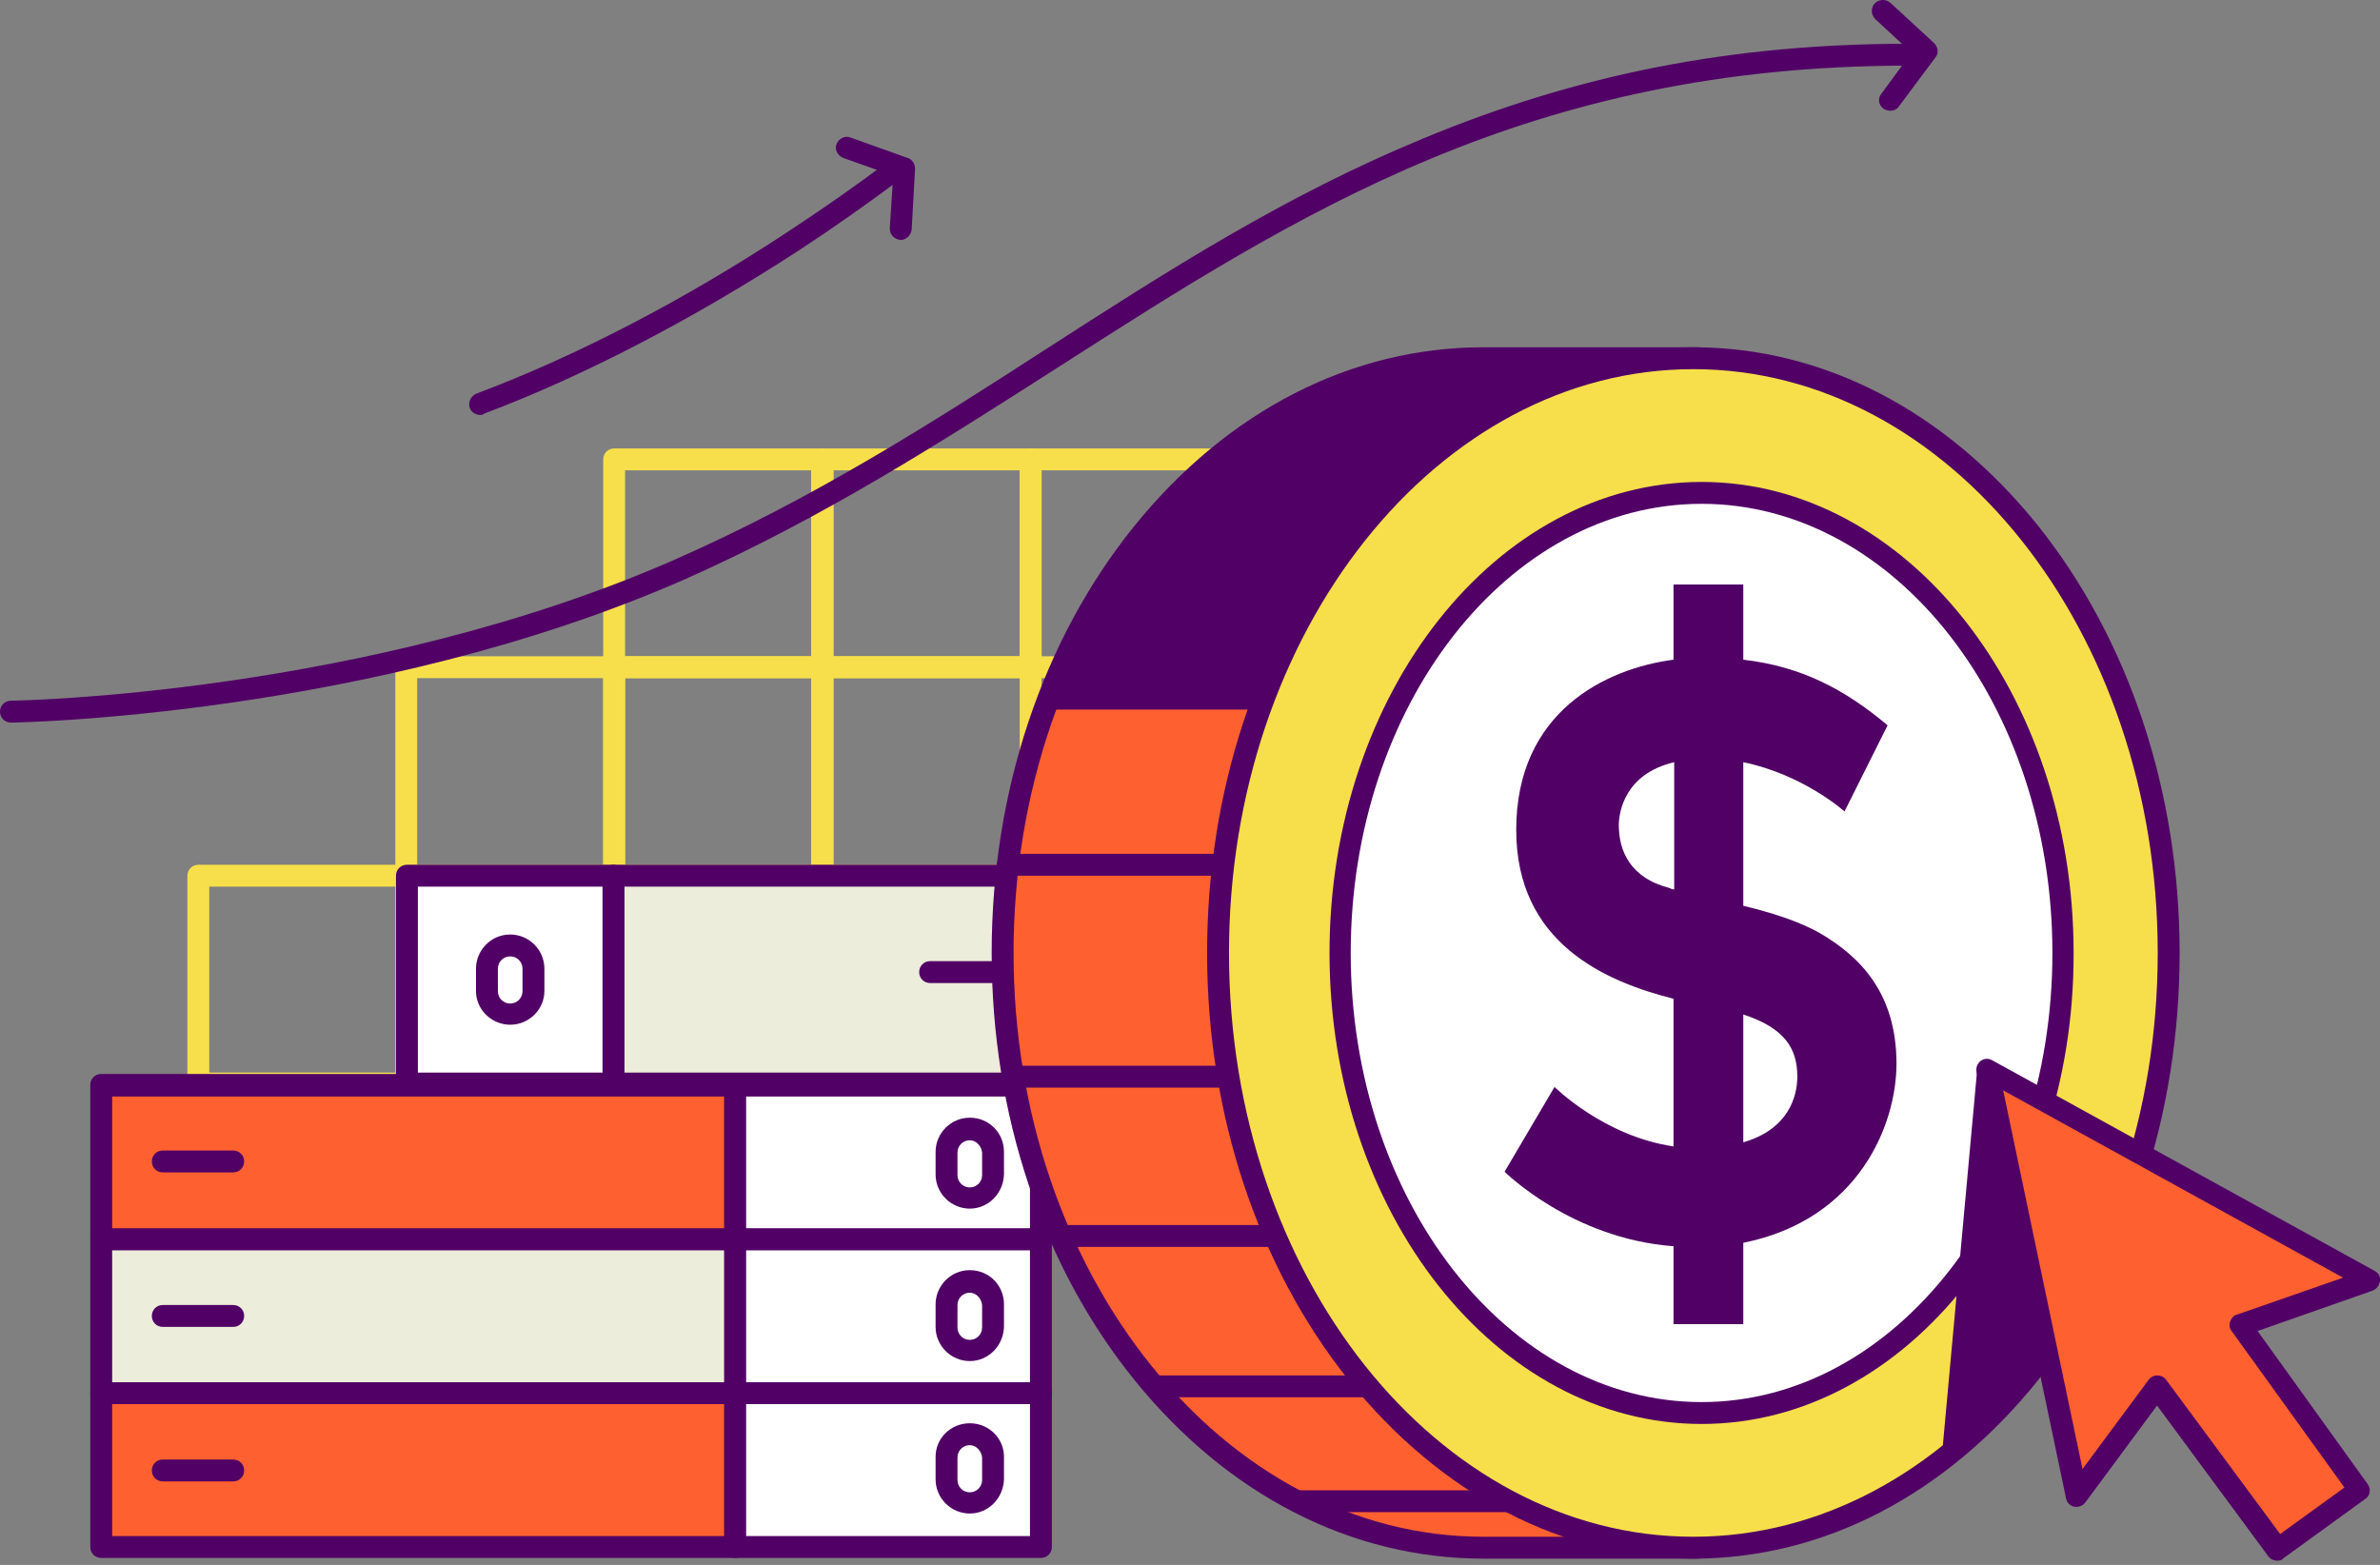 <svg width="330" height="217" viewBox="0 0 330 217" fill="none" xmlns="http://www.w3.org/2000/svg">
<rect x="0" y="0" width="330" height="217" fill="#808080" stroke="none"/>
<g clip-path="url(#clip0)">
<path d="M142.905 122.945H114.078C113.224 122.945 112.561 122.281 112.561 121.428V92.517C112.561 91.664 113.224 91 114.078 91H142.905C143.759 91 144.423 91.664 144.423 92.517V121.333C144.423 122.187 143.759 122.945 142.905 122.945ZM115.595 119.912H141.388V94.033H115.595V119.912Z" fill="#F6DF4A"/>
<path d="M142.905 94.033H114.078C113.224 94.033 112.561 93.37 112.561 92.517V63.7C112.561 62.847 113.224 62.183 114.078 62.183H142.905C143.759 62.183 144.423 62.847 144.423 63.7V92.517C144.423 93.37 143.759 94.033 142.905 94.033ZM115.595 91H141.388V65.217H115.595V91Z" fill="#F6DF4A"/>
<path d="M171.732 94.033H142.905C142.051 94.033 141.388 93.37 141.388 92.517V63.7C141.388 62.847 142.051 62.183 142.905 62.183H171.732C172.586 62.183 173.25 62.847 173.25 63.7V92.517C173.25 93.37 172.586 94.033 171.732 94.033ZM144.422 91H170.215V65.217H144.422V91Z" fill="#F6DF4A"/>
<path d="M114.077 122.945H85.155C84.302 122.945 83.638 122.281 83.638 121.428V92.517C83.638 91.664 84.302 91 85.155 91H113.983C114.836 91 115.5 91.664 115.5 92.517V121.333C115.595 122.187 114.836 122.945 114.077 122.945ZM86.672 119.912H112.465V94.033H86.672V119.912Z" fill="#F6DF4A"/>
<path d="M114.077 94.033H85.155C84.302 94.033 83.638 93.37 83.638 92.517V63.7C83.638 62.847 84.302 62.183 85.155 62.183H113.983C114.836 62.183 115.5 62.847 115.5 63.7V92.517C115.595 93.37 114.836 94.033 114.077 94.033ZM86.672 91H112.465V65.217H86.672V91Z" fill="#F6DF4A"/>
<path d="M85.154 122.945H56.327C55.473 122.945 54.81 122.281 54.81 121.428V92.517C54.81 91.664 55.473 91 56.327 91H85.154C86.008 91 86.672 91.664 86.672 92.517V121.333C86.672 122.187 86.008 122.945 85.154 122.945ZM57.844 119.912H83.637V94.033H57.844V119.912Z" fill="#F6DF4A"/>
<path d="M56.327 151.762H27.5C26.646 151.762 25.982 151.098 25.982 150.245V121.428C25.982 120.575 26.646 119.911 27.5 119.911H56.327C57.181 119.911 57.844 120.575 57.844 121.428V150.245C57.844 151.098 57.181 151.762 56.327 151.762ZM29.017 148.728H54.81V122.945H29.017V148.728Z" fill="#F6DF4A"/>
<path d="M101.845 150.434H14.035V171.763H101.845V150.434Z" fill="#FF6030"/>
<path d="M101.94 173.279H14.035C13.181 173.279 12.518 172.616 12.518 171.763V150.434C12.518 149.581 13.181 148.918 14.035 148.918H101.845C102.699 148.918 103.362 149.581 103.362 150.434V171.763C103.457 172.616 102.793 173.279 101.94 173.279ZM15.552 170.341H100.423V152.046H15.552V170.341Z" fill="#510066"/>
<path d="M101.845 171.763H14.035V193.091H101.845V171.763Z" fill="#ECEDDA"/>
<path d="M101.94 194.702H14.035C13.181 194.702 12.518 194.039 12.518 193.186V171.857C12.518 171.004 13.181 170.341 14.035 170.341H101.845C102.699 170.341 103.362 171.004 103.362 171.857V193.186C103.457 194.039 102.793 194.702 101.94 194.702ZM15.552 191.669H100.423V173.374H15.552V191.669Z" fill="#510066"/>
<path d="M101.845 193.185H14.035V214.514H101.845V193.185Z" fill="#FF6030"/>
<path d="M101.94 216.03H14.035C13.181 216.03 12.518 215.367 12.518 214.514V193.185C12.518 192.332 13.181 191.669 14.035 191.669H101.845C102.699 191.669 103.362 192.332 103.362 193.185V214.514C103.457 215.367 102.793 216.03 101.94 216.03ZM15.552 212.997H100.423V194.702H15.552V212.997Z" fill="#510066"/>
<path d="M144.327 150.434H101.939V171.763H144.327V150.434Z" fill="white"/>
<path d="M144.327 173.279H101.939C101.086 173.279 100.422 172.616 100.422 171.763V150.434C100.422 149.581 101.086 148.918 101.939 148.918H144.327C145.181 148.918 145.844 149.581 145.844 150.434V171.763C145.844 172.616 145.181 173.279 144.327 173.279ZM103.456 170.341H142.81V152.046H103.456V170.341Z" fill="#510066"/>
<path d="M144.327 171.763H101.939V193.091H144.327V171.763Z" fill="white"/>
<path d="M144.327 194.702H101.939C101.086 194.702 100.422 194.039 100.422 193.186V171.857C100.422 171.004 101.086 170.341 101.939 170.341H144.327C145.181 170.341 145.844 171.004 145.844 171.857V193.186C145.844 194.039 145.181 194.702 144.327 194.702ZM103.456 191.669H142.81V173.374H103.456V191.669Z" fill="#510066"/>
<path d="M144.327 193.185H101.939V214.514H144.327V193.185Z" fill="white"/>
<path d="M144.327 216.03H101.939C101.086 216.03 100.422 215.367 100.422 214.514V193.185C100.422 192.332 101.086 191.669 101.939 191.669H144.327C145.181 191.669 145.844 192.332 145.844 193.185V214.514C145.844 215.367 145.181 216.03 144.327 216.03ZM103.456 212.997H142.81V194.702H103.456V212.997Z" fill="#510066"/>
<path d="M144.328 121.428H85.061V150.245H144.328V121.428Z" fill="#ECEDDA"/>
<path d="M144.327 151.762H85.06C84.207 151.762 83.543 151.098 83.543 150.245V121.428C83.543 120.575 84.207 119.911 85.06 119.911H144.327C145.181 119.911 145.845 120.575 145.845 121.428V150.245C145.845 151.098 145.181 151.762 144.327 151.762ZM86.578 148.728H142.81V122.945H86.578V148.728Z" fill="#510066"/>
<path d="M56.482 150.208H85.12V121.391H56.482V150.208Z" fill="white"/>
<path d="M85.06 151.762H56.422C55.569 151.762 54.905 151.098 54.905 150.245V121.428C54.905 120.575 55.569 119.911 56.422 119.911H85.06C85.914 119.911 86.578 120.575 86.578 121.428V150.245C86.578 151.098 85.914 151.762 85.06 151.762ZM57.94 148.728H83.543V122.945H57.94V148.728Z" fill="#510066"/>
<path d="M1.517 100.195C0.664 100.195 0 99.531 0 98.678C0 97.825 0.664 97.162 1.517 97.162C1.991 97.162 50.828 96.403 93.69 77.54C112.655 69.198 129.155 58.676 144.991 48.438C162.06 37.443 178.181 27.11 197.241 19.243C218.862 10.238 240.293 6.067 264.664 6.067C265.517 6.067 266.181 6.73 266.181 7.583C266.181 8.436 265.517 9.1 264.664 9.1C211.94 9.1 180.172 29.48 146.603 50.998C130.578 61.235 114.078 71.852 94.828 80.383C51.397 99.436 1.991 100.195 1.517 100.195Z" fill="#510066"/>
<path d="M66.569 57.539C66 57.539 65.336 57.159 65.146 56.591C64.862 55.832 65.241 54.979 66 54.6C79.655 49.481 94.543 41.803 108.957 32.324C113.888 29.101 118.629 25.783 123.56 22.087C124.224 21.613 125.172 21.707 125.646 22.371C126.12 23.034 126.026 23.982 125.362 24.456C120.431 28.153 115.594 31.566 110.663 34.789C96.06 44.268 80.982 52.136 67.138 57.349C66.948 57.539 66.758 57.539 66.569 57.539Z" fill="#510066"/>
<path d="M124.888 33.272C124.793 33.272 124.793 33.272 124.888 33.272C123.94 33.177 123.371 32.514 123.371 31.66L123.845 24.361L116.922 21.897C116.164 21.613 115.69 20.759 115.974 20.001C116.259 19.243 117.112 18.769 117.871 19.053L125.836 21.897C126.5 22.087 126.879 22.75 126.879 23.414L126.405 31.85C126.31 32.608 125.647 33.272 124.888 33.272Z" fill="#510066"/>
<path d="M262.103 15.356C261.819 15.356 261.44 15.261 261.155 15.072C260.491 14.598 260.302 13.65 260.871 12.986L265.043 7.299L260.017 2.654C259.448 2.085 259.353 1.138 259.922 0.474C260.491 -0.095 261.44 -0.19 262.103 0.379L268.172 5.972C268.741 6.541 268.836 7.394 268.362 7.963L263.336 14.693C263.052 15.167 262.577 15.356 262.103 15.356Z" fill="#510066"/>
<path d="M32.336 162.568H22.569C21.715 162.568 21.052 161.904 21.052 161.051C21.052 160.198 21.715 159.534 22.569 159.534H32.336C33.19 159.534 33.853 160.198 33.853 161.051C33.853 161.904 33.19 162.568 32.336 162.568Z" fill="#510066"/>
<path d="M138.733 136.31H128.965C128.112 136.31 127.448 135.647 127.448 134.794C127.448 133.941 128.112 133.277 128.965 133.277H138.733C139.586 133.277 140.25 133.941 140.25 134.794C140.25 135.647 139.586 136.31 138.733 136.31Z" fill="#510066"/>
<path d="M32.336 183.991H22.569C21.715 183.991 21.052 183.327 21.052 182.474C21.052 181.621 21.715 180.957 22.569 180.957H32.336C33.19 180.957 33.853 181.621 33.853 182.474C33.853 183.327 33.19 183.991 32.336 183.991Z" fill="#510066"/>
<path d="M32.336 205.414H22.569C21.715 205.414 21.052 204.75 21.052 203.897C21.052 203.044 21.715 202.38 22.569 202.38H32.336C33.19 202.38 33.853 203.044 33.853 203.897C33.853 204.75 33.19 205.414 32.336 205.414Z" fill="#510066"/>
<path d="M235.552 96.972V49.671H205.681C179.035 49.671 155.992 69.008 145.371 97.067C175.526 97.256 205.492 96.688 235.552 96.972Z" fill="#510066"/>
<path d="M145.371 97.067C141.293 107.683 139.018 119.627 139.018 132.14C139.018 177.64 168.888 214.608 205.681 214.608H235.552V96.972C205.492 96.688 175.526 97.256 145.371 97.067Z" fill="#FF6030"/>
<path d="M235.552 216.125H205.681C187.379 216.125 170.216 207.309 157.319 191.384C144.517 175.554 137.5 154.51 137.5 132.14C137.5 109.769 144.517 88.725 157.319 72.895C170.216 56.97 187.379 48.154 205.681 48.154H235.552C236.405 48.154 237.069 48.818 237.069 49.671C237.069 50.524 236.405 51.188 235.552 51.188H205.681C169.741 51.188 140.534 87.493 140.534 132.14C140.534 176.786 169.741 213.092 205.681 213.092H235.552C236.405 213.092 237.069 213.755 237.069 214.608C237.069 215.462 236.405 216.125 235.552 216.125Z" fill="#510066"/>
<path d="M169.647 121.428H139.776C138.923 121.428 138.259 120.765 138.259 119.911C138.259 119.058 138.923 118.395 139.776 118.395H169.647C170.5 118.395 171.164 119.058 171.164 119.911C171.164 120.765 170.5 121.428 169.647 121.428Z" fill="#510066"/>
<path d="M175.621 98.394H145.751C144.897 98.394 144.233 97.73 144.233 96.877C144.233 96.024 144.897 95.361 145.751 95.361H175.621C176.475 95.361 177.139 96.024 177.139 96.877C177.139 97.73 176.38 98.394 175.621 98.394Z" fill="#510066"/>
<path d="M170.216 150.814H140.819C139.966 150.814 139.302 150.15 139.302 149.297C139.302 148.444 139.966 147.78 140.819 147.78H170.216C171.069 147.78 171.733 148.444 171.733 149.297C171.733 150.15 171.069 150.814 170.216 150.814Z" fill="#510066"/>
<path d="M176.569 172.9H147.551C146.698 172.9 146.034 172.237 146.034 171.383C146.034 170.53 146.698 169.867 147.551 169.867H176.569C177.422 169.867 178.086 170.53 178.086 171.383C178.086 172.237 177.422 172.9 176.569 172.9Z" fill="#510066"/>
<path d="M189.939 193.754H160.258C159.405 193.754 158.741 193.091 158.741 192.238C158.741 191.384 159.405 190.721 160.258 190.721H189.939C190.793 190.721 191.457 191.384 191.457 192.238C191.457 193.091 190.793 193.754 189.939 193.754Z" fill="#510066"/>
<path d="M209.759 209.679H179.888C179.035 209.679 178.371 209.016 178.371 208.163C178.371 207.309 179.035 206.646 179.888 206.646H209.759C210.612 206.646 211.276 207.309 211.276 208.163C211.276 209.016 210.612 209.679 209.759 209.679Z" fill="#510066"/>
<path d="M234.794 214.608C271.192 214.608 300.699 177.686 300.699 132.14C300.699 86.593 271.192 49.671 234.794 49.671C198.395 49.671 168.889 86.593 168.889 132.14C168.889 177.686 198.395 214.608 234.794 214.608Z" fill="#F6DF4A"/>
<path d="M234.794 216.125C216.776 216.125 199.802 207.309 187 191.384C174.388 175.554 167.371 154.51 167.371 132.14C167.371 109.769 174.294 88.725 187 72.895C199.707 56.97 216.681 48.154 234.794 48.154C252.811 48.154 269.785 56.97 282.587 72.895C295.199 88.725 302.216 109.769 302.216 132.14C302.216 154.51 295.294 175.554 282.587 191.384C269.785 207.309 252.811 216.125 234.794 216.125ZM234.794 51.188C199.328 51.188 170.406 87.493 170.406 132.14C170.406 176.786 199.233 213.092 234.794 213.092C270.354 213.092 299.181 176.786 299.181 132.14C299.181 87.493 270.259 51.188 234.794 51.188Z" fill="#510066"/>
<path d="M235.931 195.934C263.584 195.934 286 167.372 286 132.14C286 96.907 263.584 68.345 235.931 68.345C208.279 68.345 185.862 96.907 185.862 132.14C185.862 167.372 208.279 195.934 235.931 195.934Z" fill="white"/>
<path d="M235.931 197.451C207.483 197.451 184.345 168.16 184.345 132.14C184.345 96.119 207.483 66.828 235.931 66.828C264.379 66.828 287.517 96.119 287.517 132.14C287.612 168.16 264.379 197.451 235.931 197.451ZM235.931 69.862C209.095 69.862 187.284 97.825 187.284 132.14C187.284 166.454 209.095 194.418 235.931 194.418C262.767 194.418 284.577 166.454 284.577 132.14C284.577 97.73 262.767 69.862 235.931 69.862Z" fill="#510066"/>
<path d="M262.957 147.496C262.957 137.827 258.026 132.708 252.337 129.391C249.302 127.684 245.604 126.547 241.716 125.599V105.693C250.061 107.399 255.75 112.518 255.75 112.518L261.725 100.574C255.845 95.645 249.871 92.422 241.716 91.474V81.047H232.043V91.474C222.656 92.706 210.233 98.678 210.233 115.077C210.233 130.813 222.656 136.121 232.043 138.491V158.966C222.371 157.544 215.544 150.719 215.544 150.719L208.621 162.473C208.621 162.473 217.914 171.763 232.043 172.805V183.612H241.716V172.331C257.742 169.108 262.957 155.932 262.957 147.496ZM231.475 123.134C225.975 121.713 224.457 117.921 224.457 114.414C224.457 112.707 225.216 107.304 232.138 105.693V123.324C231.854 123.324 231.664 123.229 231.475 123.134ZM241.716 158.397V140.671C247.5 142.567 249.207 145.41 249.207 149.297C249.207 152.046 247.975 156.596 241.716 158.397Z" fill="#510066"/>
<path d="M275.474 148.349L328.482 177.45L310.655 183.706L327.155 206.646L315.775 214.893L299.086 192.238L287.896 207.404L275.474 148.349Z" fill="#FF6030"/>
<path d="M315.776 216.409C315.302 216.409 314.828 216.22 314.543 215.841L299.087 194.892L289.13 208.352C288.75 208.826 288.181 209.016 287.612 208.921C287.043 208.826 286.569 208.352 286.474 207.783L274.052 148.633C273.957 148.065 274.147 147.496 274.621 147.117C275.095 146.738 275.759 146.738 276.233 147.022L329.242 176.218C329.811 176.502 330.095 177.071 330 177.64C329.905 178.208 329.526 178.777 328.957 178.967L313.026 184.559L328.293 205.793C328.768 206.456 328.673 207.404 327.914 207.878L316.535 216.125C316.44 216.315 316.061 216.409 315.776 216.409ZM299.087 190.721C299.561 190.721 300.035 190.91 300.319 191.29L316.155 212.713L325.069 206.267L309.423 184.559C309.138 184.18 309.043 183.706 309.233 183.232C309.423 182.758 309.707 182.379 310.181 182.284L324.88 177.166L277.75 151.193L288.75 203.707L297.949 191.29C298.138 191.005 298.612 190.721 299.087 190.721Z" fill="#510066"/>
<path d="M274.146 148.349L269.215 202.286C269.215 202.286 280.499 192.522 283.06 188.73L274.146 148.349Z" fill="#510066"/>
<path d="M134.466 166.075C132.759 166.075 131.242 164.653 131.242 162.852V159.724C131.242 158.018 132.665 156.501 134.466 156.501C136.173 156.501 137.69 157.923 137.69 159.724V162.852C137.596 164.653 136.173 166.075 134.466 166.075Z" fill="white"/>
<path d="M134.466 167.592C131.906 167.592 129.725 165.506 129.725 162.852V159.724C129.725 157.165 131.811 154.984 134.466 154.984C137.121 154.984 139.207 157.07 139.207 159.724V162.852C139.113 165.506 137.026 167.592 134.466 167.592ZM134.466 158.113C133.518 158.113 132.759 158.871 132.759 159.819V162.947C132.759 163.895 133.518 164.653 134.466 164.653C135.414 164.653 136.173 163.895 136.173 162.947V159.819C136.078 158.871 135.319 158.113 134.466 158.113Z" fill="#510066"/>
<path d="M70.742 140.576C69.035 140.576 67.518 139.154 67.518 137.353V134.225C67.518 132.519 68.94 131.002 70.742 131.002C72.449 131.002 73.966 132.424 73.966 134.225V137.353C73.966 139.154 72.543 140.576 70.742 140.576Z" fill="white"/>
<path d="M70.741 142.093C68.181 142.093 66 140.007 66 137.448V134.32C66 131.76 68.086 129.58 70.741 129.58C73.302 129.58 75.483 131.666 75.483 134.32V137.448C75.483 139.913 73.397 142.093 70.741 142.093ZM70.741 132.614C69.793 132.614 69.034 133.372 69.034 134.32V137.448C69.034 138.396 69.793 139.154 70.741 139.154C71.69 139.154 72.448 138.396 72.448 137.448V134.32C72.448 133.372 71.69 132.614 70.741 132.614Z" fill="#510066"/>
<path d="M134.466 187.214C132.759 187.214 131.242 185.792 131.242 183.991V180.863C131.242 179.156 132.665 177.64 134.466 177.64C136.173 177.64 137.69 179.062 137.69 180.863V183.991C137.596 185.792 136.173 187.214 134.466 187.214Z" fill="white"/>
<path d="M134.466 188.73C131.906 188.73 129.725 186.645 129.725 183.991V180.863C129.725 178.303 131.811 176.123 134.466 176.123C137.121 176.123 139.207 178.208 139.207 180.863V183.991C139.113 186.645 137.026 188.73 134.466 188.73ZM134.466 179.251C133.518 179.251 132.759 180.009 132.759 180.957V184.085C132.759 185.033 133.518 185.792 134.466 185.792C135.414 185.792 136.173 185.033 136.173 184.085V180.957C136.078 180.009 135.319 179.251 134.466 179.251Z" fill="#510066"/>
<path d="M134.466 208.352C132.759 208.352 131.242 206.93 131.242 205.129V202.001C131.242 200.295 132.665 198.778 134.466 198.778C136.173 198.778 137.69 200.2 137.69 202.001V205.129C137.596 206.93 136.173 208.352 134.466 208.352Z" fill="white"/>
<path d="M134.466 209.869C131.906 209.869 129.725 207.783 129.725 205.129V202.001C129.725 199.442 131.811 197.356 134.466 197.356C137.121 197.356 139.207 199.442 139.207 202.001V205.129C139.113 207.783 137.026 209.869 134.466 209.869ZM134.466 200.39C133.518 200.39 132.759 201.148 132.759 202.096V205.224C132.759 206.172 133.518 206.93 134.466 206.93C135.414 206.93 136.173 206.172 136.173 205.224V202.096C136.078 201.148 135.319 200.39 134.466 200.39Z" fill="#510066"/>
</g>
<defs>
<clipPath id="clip0">
<rect width="330" height="216.409" fill="white"/>
</clipPath>
</defs>
</svg>
